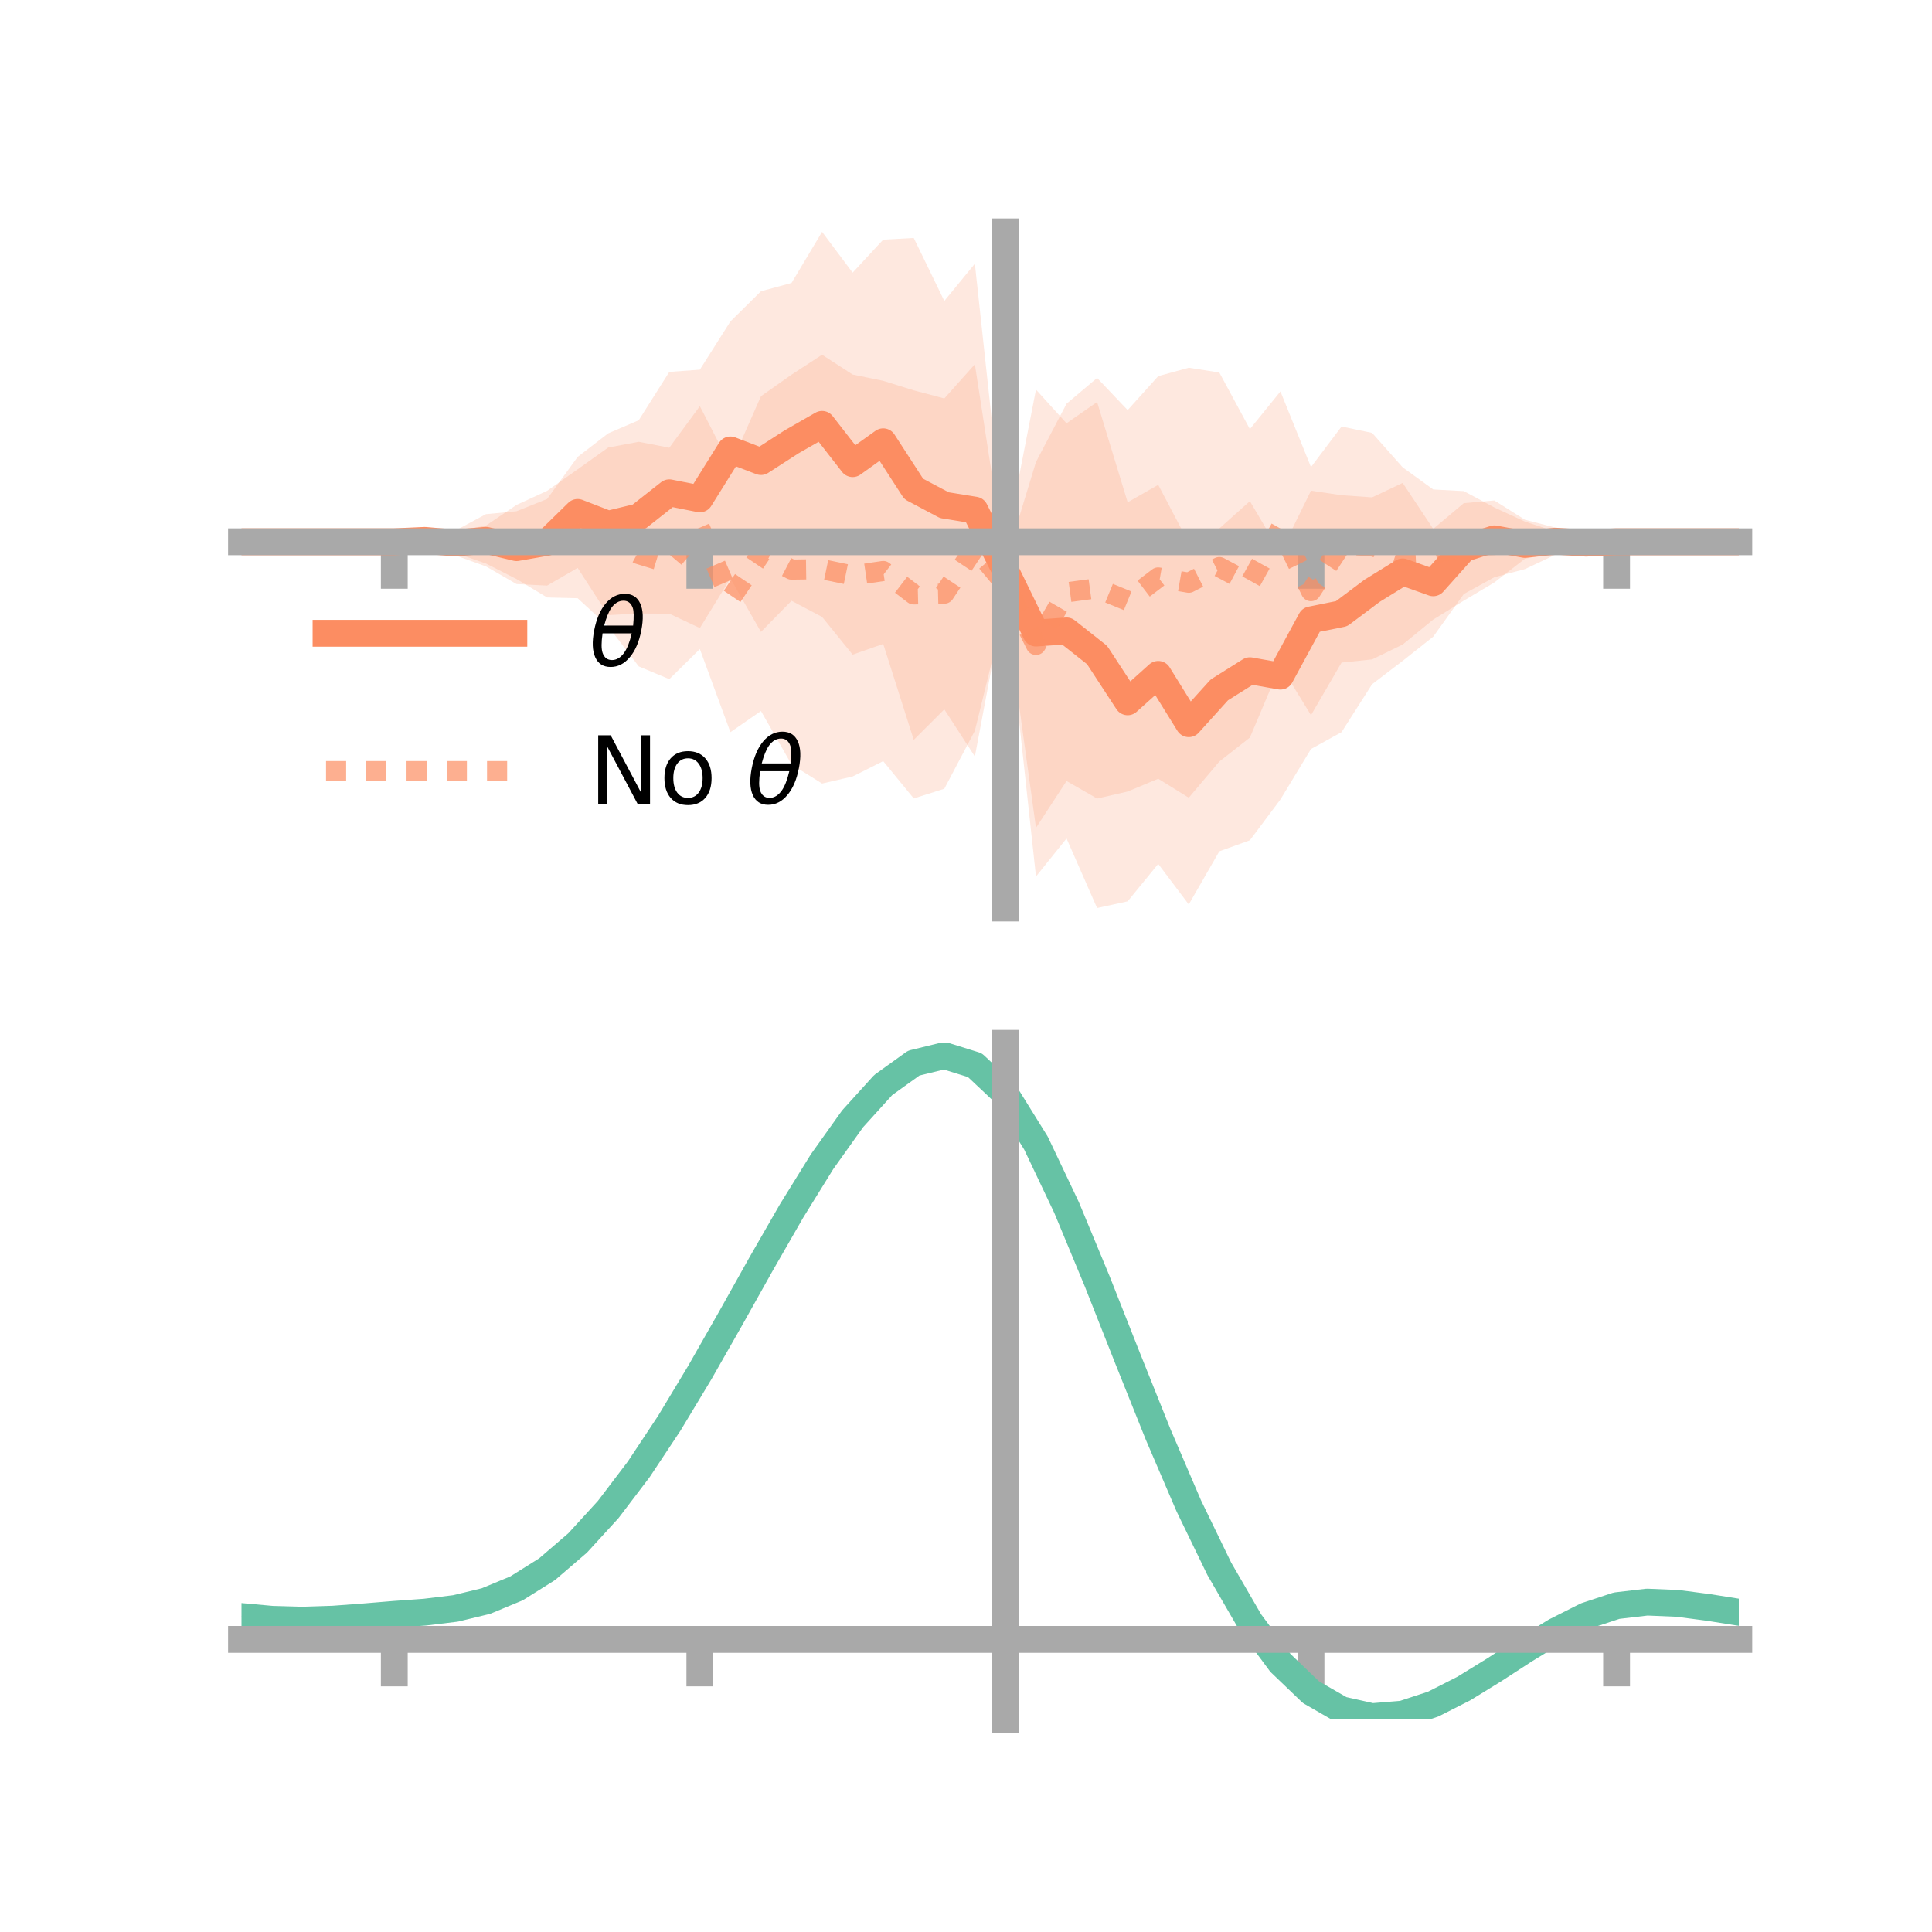 <?xml version="1.0" encoding="utf-8" standalone="no"?>
<!DOCTYPE svg PUBLIC "-//W3C//DTD SVG 1.1//EN"
  "http://www.w3.org/Graphics/SVG/1.1/DTD/svg11.dtd">
<!-- Created with matplotlib (https://matplotlib.org/) -->
<svg height="144pt" version="1.1" viewBox="0 0 144 144" width="144pt" xmlns="http://www.w3.org/2000/svg" xmlns:xlink="http://www.w3.org/1999/xlink">
 <defs>
  <style type="text/css">*{stroke-linecap:butt;stroke-linejoin:round;}</style>
 </defs>
 <g id="figure_1">
  <g id="patch_1">
   <path d="M 0 144 
L 144 144 
L 144 0 
L 0 0 
z
" style="fill:none;"/>
  </g>
  <g id="axes_1">
   <g id="patch_2">
    <path d="M 18 67.68 
L 129.6 67.68 
L 129.6 17.28 
L 18 17.28 
z
" style="fill:none;"/>
   </g>
   <g id="PolyCollection_1">
    <path clip-path="url(#pb487f8c720)" d="M 18 40.378 
L 18 40.378 
L 20.278 40.378 
L 22.555 40.378 
L 24.833 40.378 
L 27.11 40.378 
L 29.388 40.378 
L 31.665 39.765 
L 33.943 39.547 
L 36.22 38.322 
L 38.498 38.104 
L 40.776 37.193 
L 43.053 34.057 
L 45.331 32.3 
L 47.608 31.323 
L 49.886 27.719 
L 52.163 27.553 
L 54.441 23.959 
L 56.718 21.709 
L 58.996 21.091 
L 61.273 17.28 
L 63.551 20.322 
L 65.829 17.862 
L 68.106 17.736 
L 70.384 22.431 
L 72.661 19.656 
L 74.939 40.72 
L 77.216 29.039 
L 79.494 31.551 
L 81.771 29.964 
L 84.049 37.438 
L 86.327 36.136 
L 88.604 40.467 
L 90.882 39.387 
L 93.159 37.352 
L 95.437 41.207 
L 97.714 36.572 
L 99.992 36.911 
L 102.269 37.07 
L 104.547 35.993 
L 106.824 39.418 
L 109.102 37.502 
L 111.38 37.3 
L 113.657 38.737 
L 115.935 39.325 
L 118.212 39.992 
L 120.49 40.378 
L 122.767 40.378 
L 125.045 40.378 
L 127.322 40.378 
L 129.6 40.378 
L 129.6 40.378 
L 129.6 40.378 
L 127.322 40.378 
L 125.045 40.378 
L 122.767 40.378 
L 120.49 40.378 
L 118.212 40.968 
L 115.935 41.341 
L 113.657 42.418 
L 111.38 43.022 
L 109.102 44.274 
L 106.824 47.455 
L 104.547 49.257 
L 102.269 50.995 
L 99.992 54.569 
L 97.714 55.826 
L 95.437 59.586 
L 93.159 62.63 
L 90.882 63.452 
L 88.604 67.413 
L 86.327 64.392 
L 84.049 67.18 
L 81.771 67.68 
L 79.494 62.496 
L 77.216 65.33 
L 74.939 44.314 
L 72.661 56.386 
L 70.384 52.872 
L 68.106 55.148 
L 65.829 47.993 
L 63.551 48.793 
L 61.273 45.979 
L 58.996 44.778 
L 56.718 47.097 
L 54.441 43.111 
L 52.163 46.81 
L 49.886 45.738 
L 47.608 45.725 
L 45.331 45.848 
L 43.053 42.327 
L 40.776 43.646 
L 38.498 43.531 
L 36.22 42.216 
L 33.943 41.393 
L 31.665 40.784 
L 29.388 40.378 
L 27.11 40.378 
L 24.833 40.378 
L 22.555 40.378 
L 20.278 40.378 
L 18 40.378 
z
" style="fill:#fc8d62;fill-opacity:0.2;"/>
   </g>
   <g id="PolyCollection_2">
    <path clip-path="url(#pb487f8c720)" d="M 18 40.378 
L 18 40.378 
L 20.278 40.378 
L 22.555 40.378 
L 24.833 40.378 
L 27.11 40.378 
L 29.388 40.378 
L 31.665 40.163 
L 33.943 39.582 
L 36.22 39.172 
L 38.498 37.633 
L 40.776 36.585 
L 43.053 34.981 
L 45.331 33.357 
L 47.608 32.929 
L 49.886 33.37 
L 52.163 30.273 
L 54.441 34.696 
L 56.718 29.531 
L 58.996 27.926 
L 61.273 26.44 
L 63.551 27.915 
L 65.829 28.385 
L 68.106 29.094 
L 70.384 29.7 
L 72.661 27.153 
L 74.939 41.902 
L 77.216 34.431 
L 79.494 30.092 
L 81.771 28.171 
L 84.049 30.568 
L 86.327 28.035 
L 88.604 27.409 
L 90.882 27.766 
L 93.159 31.984 
L 95.437 29.175 
L 97.714 34.815 
L 99.992 31.79 
L 102.269 32.267 
L 104.547 34.833 
L 106.824 36.481 
L 109.102 36.604 
L 111.38 37.822 
L 113.657 38.874 
L 115.935 39.621 
L 118.212 40.127 
L 120.49 40.378 
L 122.767 40.378 
L 125.045 40.378 
L 127.322 40.378 
L 129.6 40.378 
L 129.6 40.378 
L 129.6 40.378 
L 127.322 40.378 
L 125.045 40.378 
L 122.767 40.378 
L 120.49 40.378 
L 118.212 40.588 
L 115.935 41.178 
L 113.657 41.646 
L 111.38 43.41 
L 109.102 44.768 
L 106.824 46.179 
L 104.547 48.04 
L 102.269 49.148 
L 99.992 49.384 
L 97.714 53.304 
L 95.437 49.591 
L 93.159 54.975 
L 90.882 56.761 
L 88.604 59.457 
L 86.327 58.043 
L 84.049 58.995 
L 81.771 59.519 
L 79.494 58.211 
L 77.216 61.702 
L 74.939 45.195 
L 72.661 54.468 
L 70.384 58.79 
L 68.106 59.511 
L 65.829 56.732 
L 63.551 57.875 
L 61.273 58.401 
L 58.996 56.98 
L 56.718 52.995 
L 54.441 54.572 
L 52.163 48.376 
L 49.886 50.621 
L 47.608 49.668 
L 45.331 46.684 
L 43.053 44.588 
L 40.776 44.531 
L 38.498 43.158 
L 36.22 42 
L 33.943 41.215 
L 31.665 40.653 
L 29.388 40.378 
L 27.11 40.378 
L 24.833 40.378 
L 22.555 40.378 
L 20.278 40.378 
L 18 40.378 
z
" style="fill:#fc8d62;fill-opacity:0.2;"/>
   </g>
   <g id="matplotlib.axis_1">
    <g id="xtick_1">
     <g id="line2d_1">
      <defs>
       <path d="M 0 0 
L 0 3.5 
" id="m7ba44f71ec" style="stroke:#a9a9a9;stroke-width:2;"/>
      </defs>
      <g>
       <use style="fill:#a9a9a9;stroke:#a9a9a9;stroke-width:2;" x="29.388" xlink:href="#m7ba44f71ec" y="40.378"/>
      </g>
     </g>
    </g>
    <g id="xtick_2">
     <g id="line2d_2">
      <g>
       <use style="fill:#a9a9a9;stroke:#a9a9a9;stroke-width:2;" x="52.163" xlink:href="#m7ba44f71ec" y="40.378"/>
      </g>
     </g>
    </g>
    <g id="xtick_3">
     <g id="line2d_3">
      <g>
       <use style="fill:#a9a9a9;stroke:#a9a9a9;stroke-width:2;" x="74.939" xlink:href="#m7ba44f71ec" y="40.378"/>
      </g>
     </g>
    </g>
    <g id="xtick_4">
     <g id="line2d_4">
      <g>
       <use style="fill:#a9a9a9;stroke:#a9a9a9;stroke-width:2;" x="97.714" xlink:href="#m7ba44f71ec" y="40.378"/>
      </g>
     </g>
    </g>
    <g id="xtick_5">
     <g id="line2d_5">
      <g>
       <use style="fill:#a9a9a9;stroke:#a9a9a9;stroke-width:2;" x="120.49" xlink:href="#m7ba44f71ec" y="40.378"/>
      </g>
     </g>
    </g>
   </g>
   <g id="matplotlib.axis_2"/>
   <g id="line2d_6">
    <path clip-path="url(#pb487f8c720)" d="M 18 40.378 
L 20.278 40.378 
L 22.555 40.378 
L 24.833 40.378 
L 27.11 40.378 
L 29.388 40.378 
L 31.665 40.275 
L 33.943 40.47 
L 36.22 40.269 
L 38.498 40.818 
L 40.776 40.419 
L 43.053 38.192 
L 45.331 39.074 
L 47.608 38.524 
L 49.886 36.729 
L 52.163 37.182 
L 54.441 33.535 
L 56.718 34.403 
L 58.996 32.935 
L 61.273 31.629 
L 63.551 34.558 
L 65.829 32.927 
L 68.106 36.442 
L 70.384 37.652 
L 72.661 38.021 
L 74.939 42.517 
L 77.216 47.184 
L 79.494 47.023 
L 81.771 48.822 
L 84.049 52.309 
L 86.327 50.264 
L 88.604 53.94 
L 90.882 51.42 
L 93.159 49.991 
L 95.437 50.396 
L 97.714 46.199 
L 99.992 45.74 
L 102.269 44.032 
L 104.547 42.625 
L 106.824 43.437 
L 109.102 40.888 
L 111.38 40.161 
L 113.657 40.577 
L 115.935 40.333 
L 118.212 40.48 
L 120.49 40.378 
L 122.767 40.378 
L 125.045 40.378 
L 127.322 40.378 
L 129.6 40.378 
" style="fill:none;stroke:#fc8d62;stroke-linecap:square;stroke-width:2;"/>
   </g>
   <g id="line2d_7">
    <path clip-path="url(#pb487f8c720)" d="M 18 40.378 
L 20.278 40.378 
L 22.555 40.378 
L 24.833 40.378 
L 27.11 40.378 
L 29.388 40.378 
L 31.665 40.408 
L 33.943 40.399 
L 36.22 40.586 
L 38.498 40.395 
L 40.776 40.558 
L 43.053 39.785 
L 45.331 40.02 
L 47.608 41.298 
L 49.886 41.996 
L 52.163 39.324 
L 54.441 44.634 
L 56.718 41.263 
L 58.996 42.453 
L 61.273 42.421 
L 63.551 42.895 
L 65.829 42.558 
L 68.106 44.303 
L 70.384 44.245 
L 72.661 40.811 
L 74.939 43.548 
L 77.216 48.067 
L 79.494 44.151 
L 81.771 43.845 
L 84.049 44.781 
L 86.327 43.039 
L 88.604 43.433 
L 90.882 42.264 
L 93.159 43.479 
L 95.437 39.383 
L 97.714 44.059 
L 99.992 40.587 
L 102.269 40.707 
L 104.547 41.436 
L 106.824 41.33 
L 109.102 40.686 
L 111.38 40.616 
L 113.657 40.26 
L 115.935 40.399 
L 118.212 40.357 
L 120.49 40.378 
L 122.767 40.378 
L 125.045 40.378 
L 127.322 40.378 
L 129.6 40.378 
" style="fill:none;stroke:#fc8d62;stroke-dasharray:1.5,1.5;stroke-dashoffset:0;stroke-opacity:0.7;stroke-width:1.5;"/>
   </g>
   <g id="patch_3">
    <path d="M 74.939 67.68 
L 74.939 17.28 
" style="fill:none;stroke:#a9a9a9;stroke-linecap:square;stroke-linejoin:miter;stroke-width:2;"/>
   </g>
   <g id="patch_4">
    <path d="M 129.6 67.68 
L 129.6 17.28 
" style="fill:none;"/>
   </g>
   <g id="patch_5">
    <path d="M 18 40.378 
L 129.6 40.378 
" style="fill:none;stroke:#a9a9a9;stroke-linecap:square;stroke-linejoin:miter;stroke-width:2;"/>
   </g>
   <g id="patch_6">
    <path d="M 18 17.28 
L 129.6 17.28 
" style="fill:none;"/>
   </g>
   <g id="legend_1">
    <g id="line2d_8">
     <path d="M 24.3 47.2 
L 38.3 47.2 
" style="fill:none;stroke:#fc8d62;stroke-linecap:square;stroke-width:2;"/>
    </g>
    <g id="line2d_9"/>
    <g id="text_1">
     <!-- $\theta$ -->
     <g transform="translate(43.9 49.65)scale(0.07 -0.07)">
      <defs>
       <path d="M 45.516 34.672 
L 14.453 34.672 
Q 12.359 20.062 14.5 13.875 
Q 17.188 6.25 24.469 6.25 
Q 31.781 6.25 37.359 13.922 
Q 42.234 20.656 45.516 34.672 
z
M 47.016 42.969 
Q 48.344 56.844 46.625 61.719 
Q 43.953 69.438 36.766 69.438 
Q 29.297 69.438 23.828 61.812 
Q 19.531 55.672 16.156 42.969 
z
M 38.188 76.766 
Q 49.906 76.766 54.594 66.406 
Q 59.281 56.109 55.719 37.844 
Q 52.203 19.625 43.453 9.281 
Q 34.766 -1.125 23.047 -1.125 
Q 11.281 -1.125 6.641 9.281 
Q 2 19.625 5.516 37.844 
Q 9.078 56.109 17.719 66.406 
Q 26.422 76.766 38.188 76.766 
z
" id="DejaVuSans-Oblique-952"/>
      </defs>
      <use transform="translate(0 0.234)" xlink:href="#DejaVuSans-Oblique-952"/>
     </g>
    </g>
    <g id="line2d_10">
     <path d="M 24.3 57.474 
L 38.3 57.474 
" style="fill:none;stroke:#fc8d62;stroke-dasharray:1.5,1.5;stroke-dashoffset:0;stroke-opacity:0.7;stroke-width:1.5;"/>
    </g>
    <g id="line2d_11"/>
    <g id="text_2">
     <!-- No $\theta$ -->
     <g transform="translate(43.9 59.924)scale(0.07 -0.07)">
      <defs>
       <path d="M 9.812 72.906 
L 23.094 72.906 
L 55.422 11.922 
L 55.422 72.906 
L 64.984 72.906 
L 64.984 0 
L 51.703 0 
L 19.391 60.984 
L 19.391 0 
L 9.812 0 
z
" id="DejaVuSans-78"/>
       <path d="M 30.609 48.391 
Q 23.391 48.391 19.188 42.75 
Q 14.984 37.109 14.984 27.297 
Q 14.984 17.484 19.156 11.844 
Q 23.344 6.203 30.609 6.203 
Q 37.797 6.203 41.984 11.859 
Q 46.188 17.531 46.188 27.297 
Q 46.188 37.016 41.984 42.703 
Q 37.797 48.391 30.609 48.391 
z
M 30.609 56 
Q 42.328 56 49.016 48.375 
Q 55.719 40.766 55.719 27.297 
Q 55.719 13.875 49.016 6.219 
Q 42.328 -1.422 30.609 -1.422 
Q 18.844 -1.422 12.172 6.219 
Q 5.516 13.875 5.516 27.297 
Q 5.516 40.766 12.172 48.375 
Q 18.844 56 30.609 56 
z
" id="DejaVuSans-111"/>
       <path id="DejaVuSans-32"/>
      </defs>
      <use transform="translate(0 0.234)" xlink:href="#DejaVuSans-78"/>
      <use transform="translate(74.805 0.234)" xlink:href="#DejaVuSans-111"/>
      <use transform="translate(135.986 0.234)" xlink:href="#DejaVuSans-32"/>
      <use transform="translate(167.773 0.234)" xlink:href="#DejaVuSans-Oblique-952"/>
     </g>
    </g>
   </g>
  </g>
  <g id="axes_2">
   <g id="patch_7">
    <path d="M 18 128.16 
L 129.6 128.16 
L 129.6 77.76 
L 18 77.76 
z
" style="fill:none;"/>
   </g>
   <g id="PolyCollection_3">
    <path clip-path="url(#pb43a72cc6b)" d="M 18 120.525 
L 18 120.449 
L 20.278 120.666 
L 22.555 120.729 
L 24.833 120.648 
L 27.11 120.469 
L 29.388 120.271 
L 31.665 120.101 
L 33.943 119.819 
L 36.22 119.264 
L 38.498 118.307 
L 40.776 116.858 
L 43.053 114.866 
L 45.331 112.321 
L 47.608 109.256 
L 49.886 105.739 
L 52.163 101.87 
L 54.441 97.779 
L 56.718 93.62 
L 58.996 89.568 
L 61.273 85.812 
L 63.551 82.552 
L 65.829 79.989 
L 68.106 78.326 
L 70.384 77.76 
L 72.661 78.48 
L 74.939 80.656 
L 77.216 84.375 
L 79.494 89.24 
L 81.771 94.805 
L 84.049 100.654 
L 86.327 106.423 
L 88.604 111.811 
L 90.882 116.584 
L 93.159 120.577 
L 95.437 123.693 
L 97.714 125.898 
L 99.992 127.22 
L 102.269 127.736 
L 104.547 127.557 
L 106.824 126.821 
L 109.102 125.683 
L 111.38 124.305 
L 113.657 122.85 
L 115.935 121.478 
L 118.212 120.342 
L 120.49 119.594 
L 122.767 119.33 
L 125.045 119.433 
L 127.322 119.742 
L 129.6 120.117 
L 129.6 120.22 
L 129.6 120.22 
L 127.322 119.871 
L 125.045 119.584 
L 122.767 119.493 
L 120.49 119.764 
L 118.212 120.522 
L 115.935 121.684 
L 113.657 123.099 
L 111.38 124.604 
L 109.102 126.029 
L 106.824 127.205 
L 104.547 127.966 
L 102.269 128.16 
L 99.992 127.656 
L 97.714 126.355 
L 95.437 124.196 
L 93.159 121.161 
L 90.882 117.285 
L 88.604 112.659 
L 86.327 107.436 
L 84.049 101.84 
L 81.771 96.161 
L 79.494 90.754 
L 77.216 86.024 
L 74.939 82.408 
L 72.661 80.298 
L 70.384 79.601 
L 68.106 80.149 
L 65.829 81.753 
L 63.551 84.221 
L 61.273 87.354 
L 58.996 90.956 
L 56.718 94.836 
L 54.441 98.813 
L 52.163 102.721 
L 49.886 106.414 
L 47.608 109.772 
L 45.331 112.702 
L 43.053 115.141 
L 40.776 117.061 
L 38.498 118.469 
L 36.22 119.405 
L 33.943 119.949 
L 31.665 120.221 
L 29.388 120.379 
L 27.11 120.561 
L 24.833 120.72 
L 22.555 120.786 
L 20.278 120.723 
L 18 120.525 
z
" style="fill:#66c2a5;fill-opacity:0.2;"/>
   </g>
   <g id="matplotlib.axis_3">
    <g id="xtick_6">
     <g id="line2d_12">
      <g>
       <use style="fill:#a9a9a9;stroke:#a9a9a9;stroke-width:2;" x="29.388" xlink:href="#m7ba44f71ec" y="122.19"/>
      </g>
     </g>
    </g>
    <g id="xtick_7">
     <g id="line2d_13">
      <g>
       <use style="fill:#a9a9a9;stroke:#a9a9a9;stroke-width:2;" x="52.163" xlink:href="#m7ba44f71ec" y="122.19"/>
      </g>
     </g>
    </g>
    <g id="xtick_8">
     <g id="line2d_14">
      <g>
       <use style="fill:#a9a9a9;stroke:#a9a9a9;stroke-width:2;" x="74.939" xlink:href="#m7ba44f71ec" y="122.19"/>
      </g>
     </g>
    </g>
    <g id="xtick_9">
     <g id="line2d_15">
      <g>
       <use style="fill:#a9a9a9;stroke:#a9a9a9;stroke-width:2;" x="97.714" xlink:href="#m7ba44f71ec" y="122.19"/>
      </g>
     </g>
    </g>
    <g id="xtick_10">
     <g id="line2d_16">
      <g>
       <use style="fill:#a9a9a9;stroke:#a9a9a9;stroke-width:2;" x="120.49" xlink:href="#m7ba44f71ec" y="122.19"/>
      </g>
     </g>
    </g>
   </g>
   <g id="matplotlib.axis_4"/>
   <g id="line2d_17">
    <path clip-path="url(#pb43a72cc6b)" d="M 18 120.487 
L 20.278 120.694 
L 22.555 120.758 
L 24.833 120.684 
L 27.11 120.515 
L 29.388 120.325 
L 31.665 120.161 
L 33.943 119.884 
L 36.22 119.334 
L 38.498 118.388 
L 40.776 116.96 
L 43.053 115.003 
L 45.331 112.511 
L 47.608 109.514 
L 49.886 106.077 
L 52.163 102.296 
L 54.441 98.296 
L 56.718 94.228 
L 58.996 90.262 
L 61.273 86.583 
L 63.551 83.386 
L 65.829 80.871 
L 68.106 79.237 
L 70.384 78.681 
L 72.661 79.389 
L 74.939 81.532 
L 77.216 85.199 
L 79.494 89.997 
L 81.771 95.483 
L 84.049 101.247 
L 86.327 106.929 
L 88.604 112.235 
L 90.882 116.935 
L 93.159 120.869 
L 95.437 123.944 
L 97.714 126.127 
L 99.992 127.438 
L 102.269 127.948 
L 104.547 127.761 
L 106.824 127.013 
L 109.102 125.856 
L 111.38 124.454 
L 113.657 122.975 
L 115.935 121.581 
L 118.212 120.432 
L 120.49 119.679 
L 122.767 119.412 
L 125.045 119.508 
L 127.322 119.807 
L 129.6 120.168 
" style="fill:none;stroke:#66c2a5;stroke-linecap:square;stroke-width:2;"/>
   </g>
   <g id="patch_8">
    <path d="M 74.939 128.16 
L 74.939 77.76 
" style="fill:none;stroke:#a9a9a9;stroke-linecap:square;stroke-linejoin:miter;stroke-width:2;"/>
   </g>
   <g id="patch_9">
    <path d="M 129.6 128.16 
L 129.6 77.76 
" style="fill:none;"/>
   </g>
   <g id="patch_10">
    <path d="M 18 122.19 
L 129.6 122.19 
" style="fill:none;stroke:#a9a9a9;stroke-linecap:square;stroke-linejoin:miter;stroke-width:2;"/>
   </g>
   <g id="patch_11">
    <path d="M 18 77.76 
L 129.6 77.76 
" style="fill:none;"/>
   </g>
  </g>
 </g>
 <defs>
  <clipPath id="pb487f8c720">
   <rect height="50.4" width="111.6" x="18" y="17.28"/>
  </clipPath>
  <clipPath id="pb43a72cc6b">
   <rect height="50.4" width="111.6" x="18" y="77.76"/>
  </clipPath>
 </defs>
</svg>
